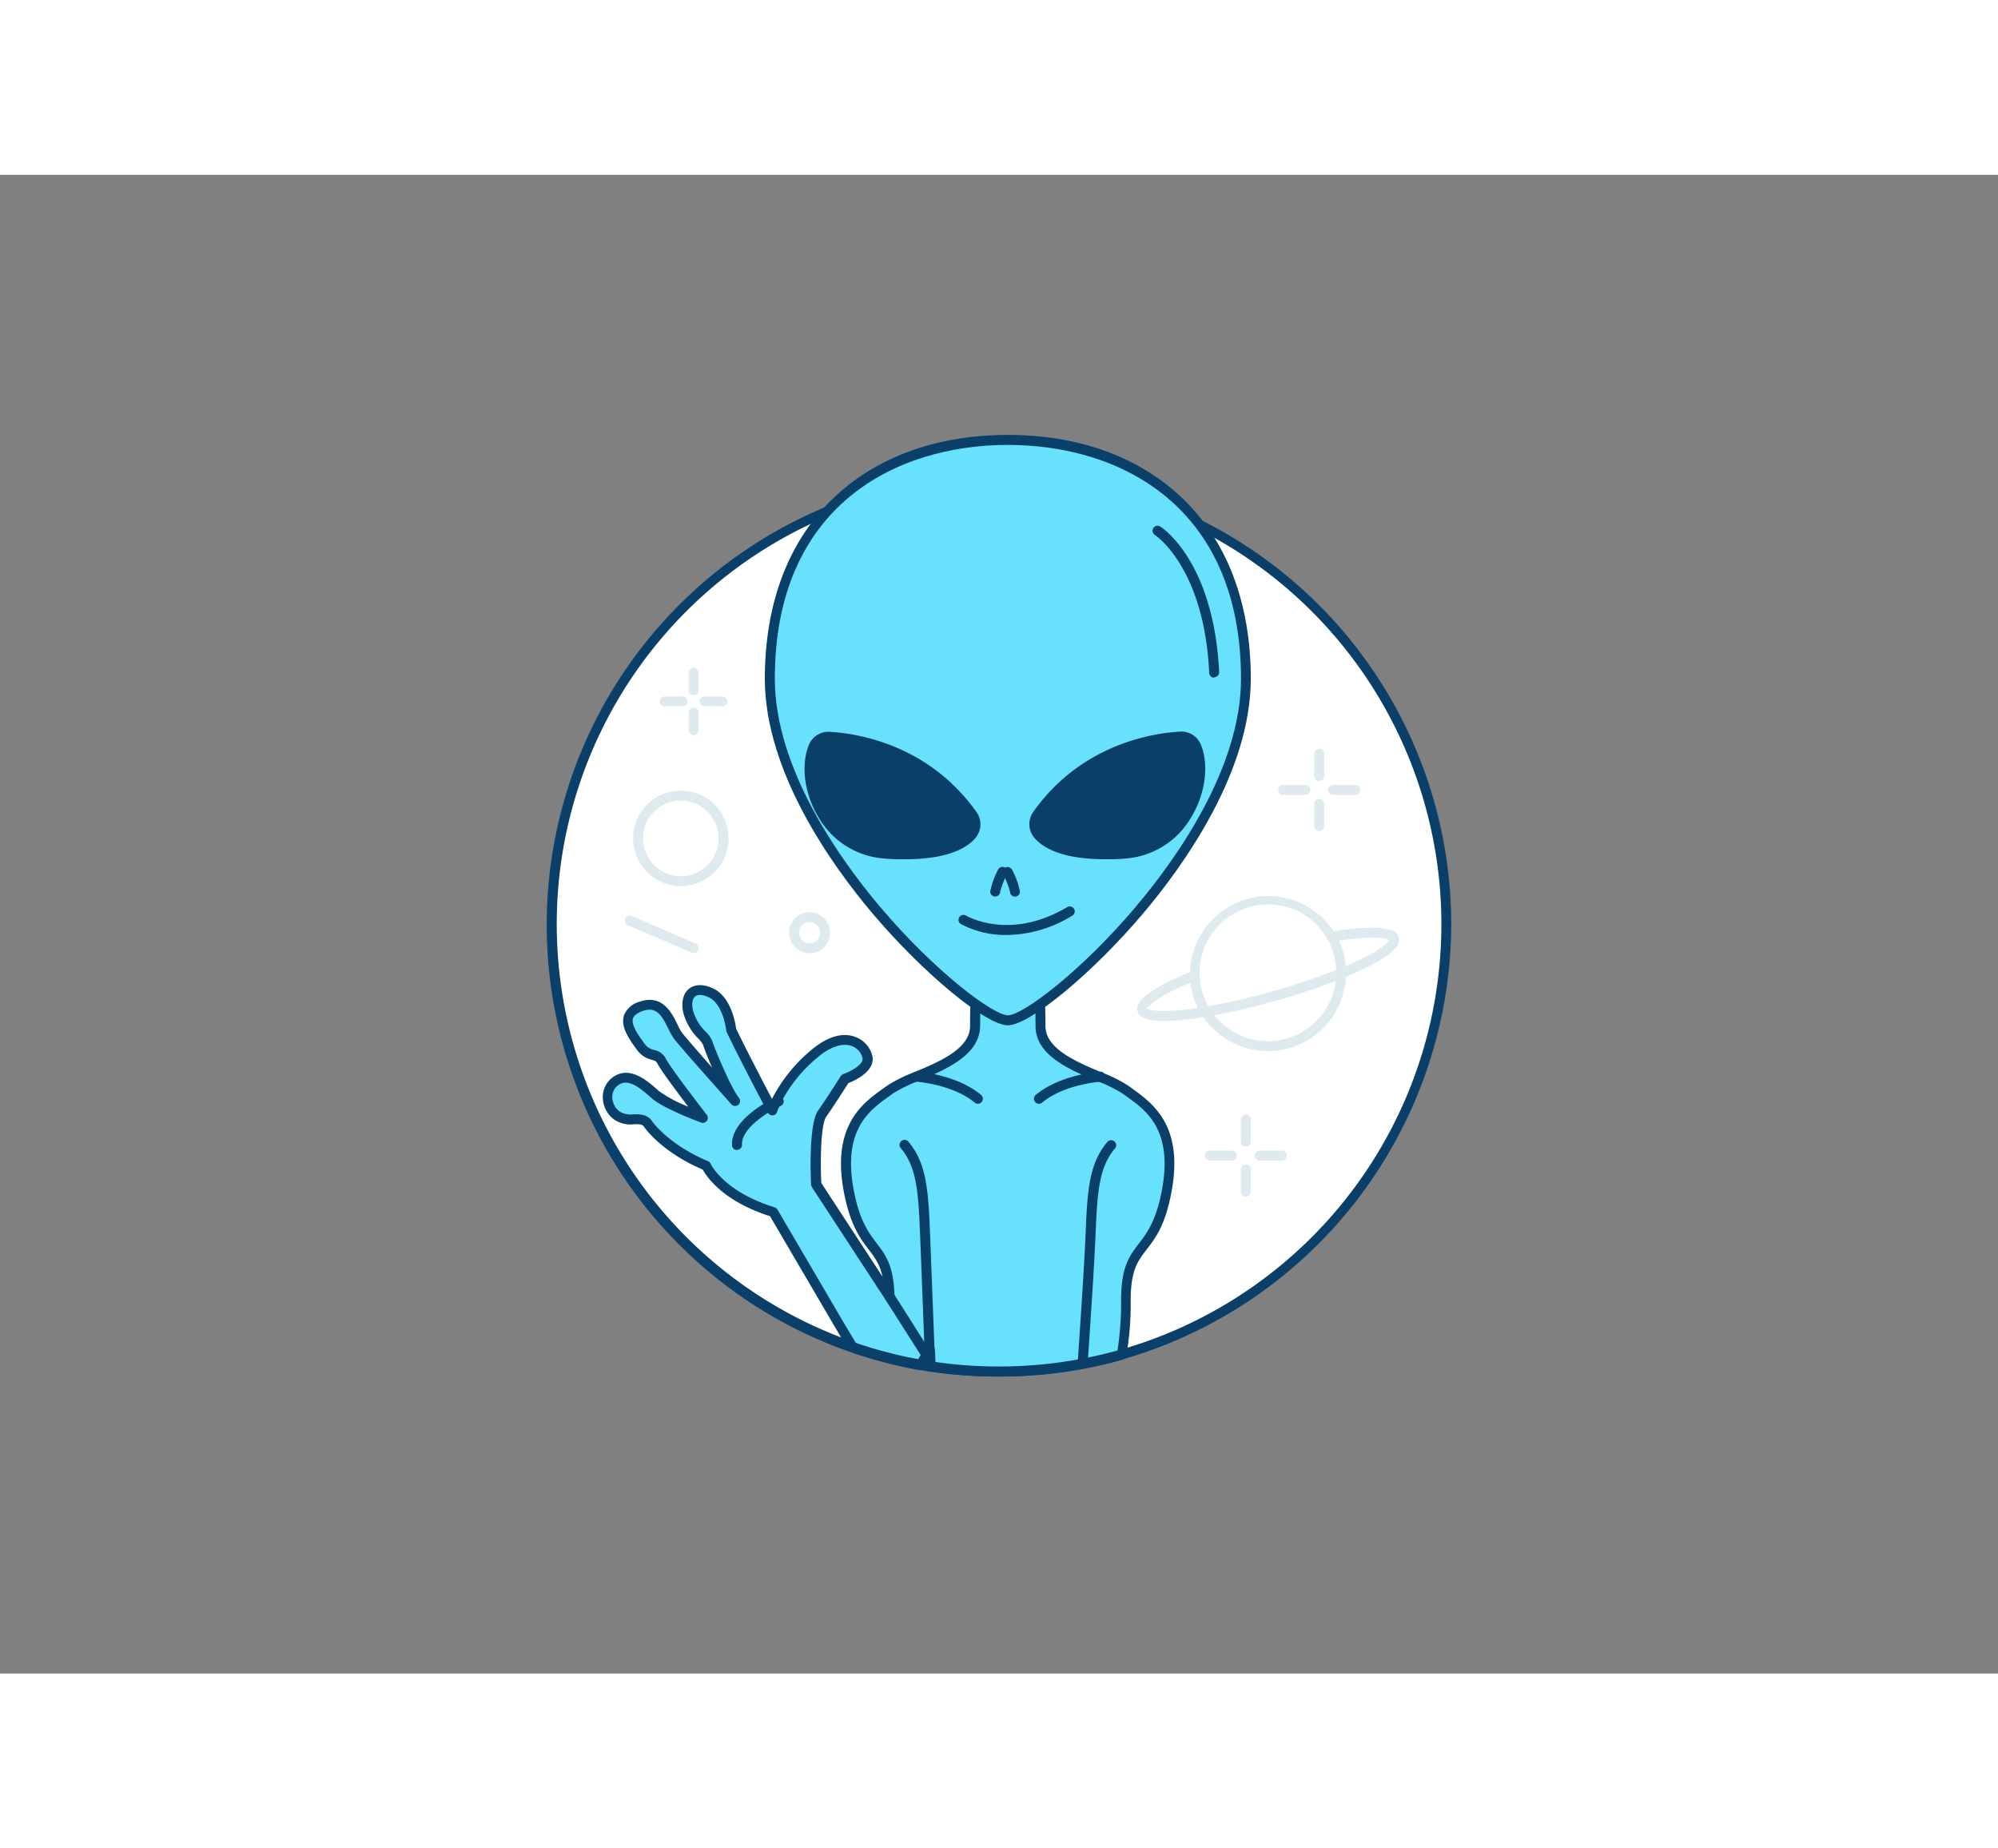 <svg xmlns="http://www.w3.org/2000/svg" viewBox="0 0 400 300" class="styles_logo__3Jd-a" width="200" height="185"><rect x="0" y="0" width="400" height="300" fill="#808080" stroke="none"/><g id="_277_alien_outline__RwSJBY81" data-name="#277_alien_outline"><path d="M289.54,150a89.58,89.58,0,0,1-65,86.12q-3.85,1.09-7.85,1.85A89.63,89.63,0,0,1,200,239.54a91.13,91.13,0,0,1-13.71-1l-.08,0c-.59-.09-1.18-.18-1.76-.29l-.12,0c-1.75-.31-3.49-.67-5.2-1.08a85.67,85.67,0,0,1-8.46-2.47A89.56,89.56,0,1,1,289.54,150Z" fill="#fff"/><path d="M200,240.54a92.2,92.2,0,0,1-13.86-1l-.12,0c-.62-.09-1.16-.18-1.7-.28a1,1,0,0,1-.22,0c-1.73-.3-3.5-.67-5.2-1.08a86.35,86.35,0,0,1-8.56-2.5,90.56,90.56,0,0,1-5-169.22A90.54,90.54,0,0,1,290.54,150a90.9,90.9,0,0,1-65.68,87.08c-2.61.75-5.28,1.37-7.94,1.87A90.23,90.23,0,0,1,200,240.54Zm-13.53-3a89.8,89.8,0,0,0,30.08-.53c2.6-.49,5.21-1.11,7.77-1.83A88.57,88.57,0,0,0,239.55,70.77,88.54,88.54,0,0,0,111.46,150,88.59,88.59,0,0,0,171,233.67a85.09,85.09,0,0,0,8.36,2.45c1.67.4,3.4.76,5.14,1.07h0l.1,0c.54.1,1.09.18,1.64.27l.16,0h0Zm.12,0,.06,0-.06,0Z" fill="#093f68"/><path d="M233.61,203.32c-2.51,13.52-8.17,9.74-8.17,22a59.27,59.27,0,0,1-.85,10.8q-3.85,1.09-7.85,1.85A89.63,89.63,0,0,1,200,239.54a91.13,91.13,0,0,1-13.71-1,18.9,18.9,0,0,0-.21-3.53h0c-.08.11-.29.57-.58,1.16l0,.12c-.1.22-.22.46-.34.7-.2.4-.42.83-.64,1.23l-.12,0c-1.75-.31-3.49-.67-5.2-1.08,0-.21-.09-.43-.13-.64a57.67,57.67,0,0,1-.91-11.13c0-.27,0-.54,0-.8-.24-11.3-5.7-8-8.16-21.2-2.51-13.51,4.25-17.28,8.33-20.27s17-5.34,17-12.73c0-1.45,0-2.89.08-4.28.2-5.71.71-10.49.71-10.49l5.76-1.57,5.76,1.57s.5,4.78.7,10.49h0c.05,1.39.08,2.82.08,4.27,0,5.29,6.61,8,11.86,10.21h0l0,0a27.76,27.76,0,0,1,5.07,2.5C229.37,186,236.12,189.81,233.61,203.32Z" fill="#68e1fd"/><path d="M200,240.54a92.2,92.2,0,0,1-13.86-1,1,1,0,0,1-.83-.79,1,1,0,0,1-.86.49,1.24,1.24,0,0,1-.35-.05c-1.73-.3-3.5-.67-5.2-1.08a1,1,0,0,1-.74-.74c0-.2-.09-.4-.13-.6a59,59,0,0,1-.94-11.4c0-.26,0-.51,0-.76-.12-5.48-1.46-7.24-3.16-9.47s-3.74-4.9-5-11.59c-2.47-13.26,3.77-17.72,7.9-20.67.28-.2.56-.39.82-.59a29.59,29.59,0,0,1,5.5-2.71c4.93-2.07,11.06-4.64,11.06-9.21,0-1.37,0-2.82.08-4.32.2-5.67.71-10.51.72-10.56a1,1,0,0,1,.73-.86l5.76-1.56a.92.92,0,0,1,.52,0l5.76,1.56a1,1,0,0,1,.73.87s.51,4.88.71,10.55c.05,1.5.08,2.94.08,4.32,0,4.56,6.12,7.13,11,9.2l.16.07.15.06a27.76,27.76,0,0,1,5.21,2.59l.81.58c4.13,3,10.38,7.41,7.91,20.68-1.24,6.69-3.22,9.29-5,11.59s-3.18,4.16-3.18,10.23a60.23,60.23,0,0,1-.87,11,1,1,0,0,1-.71.78c-2.61.75-5.28,1.37-7.94,1.87A90.23,90.23,0,0,1,200,240.54Zm-12.73-2.91a89.55,89.55,0,0,0,29.28-.64c2.39-.45,4.8-1,7.17-1.66a60.86,60.86,0,0,0,.72-10c0-6.75,1.66-8.92,3.59-11.44,1.61-2.12,3.44-4.52,4.6-10.74h0c2.23-12-3.17-15.88-7.11-18.69l-.83-.59a27.63,27.63,0,0,0-4.87-2.39l-.06,0-.19-.08c-5.46-2.29-12.26-5.16-12.26-11,0-1.35,0-2.78-.08-4.23-.15-4.38-.49-8.24-.63-9.76L201.77,155l-4.83,1.31c-.15,1.52-.49,5.38-.64,9.75-.05,1.47-.08,2.89-.08,4.24,0,5.89-6.81,8.76-12.28,11.06a29,29,0,0,0-5.1,2.48l-.83.6c-3.94,2.81-9.34,6.67-7.11,18.68,1.16,6.22,3,8.62,4.61,10.74,1.77,2.32,3.44,4.51,3.57,10.62,0,.25,0,.54,0,.82a56.16,56.16,0,0,0,.89,10.94h0c1.29.3,2.6.57,3.93.82.1-.19.19-.38.28-.57s.24-.46.33-.66l.07-.16.23-.48a6,6,0,0,1,.43-.82l.07-.08a1.05,1.05,0,0,1,.76-.34C187.12,234,187.21,234.55,187.27,237.63Zm37.32-1.51h0Z" fill="#093f68"/><path d="M220.29,180.52s-7.59.49-12.31,4.42" fill="#68e1fd"/><path d="M208,185.94a1,1,0,0,1-.77-.36,1,1,0,0,1,.13-1.41c4.91-4.09,12.56-4.63,12.88-4.65a1,1,0,1,1,.13,2c-.07,0-7.33.52-11.73,4.19A1,1,0,0,1,208,185.94Z" fill="#093f68"/><path d="M183.47,180.52s7.59.49,12.3,4.42" fill="#68e1fd"/><path d="M195.77,185.94a1,1,0,0,1-.64-.23c-4.4-3.67-11.65-4.19-11.73-4.19a1,1,0,0,1-.93-1.06,1,1,0,0,1,1.06-.94c.33,0,8,.56,12.88,4.65a1,1,0,0,1,.13,1.41A1,1,0,0,1,195.77,185.94Z" fill="#093f68"/><path d="M186.21,239.48a1,1,0,0,1-1-1l-.13-3.51c-.26-6.88-.66-17.42-.88-22.85-.34-8.53-.69-13.54-3.87-17.3a1,1,0,1,1,1.52-1.3c3.61,4.27,4,9.55,4.35,18.52.22,5.43.62,16,.88,22.85l.13,3.51a1,1,0,0,1-1,1Z" fill="#093f68"/><path d="M216.74,239h-.07a1,1,0,0,1-.93-1.07c.39-5.63,1.33-19.41,1.59-25.82.36-9,.74-14.25,4.36-18.52a1,1,0,1,1,1.52,1.3c-3.19,3.76-3.54,8.77-3.88,17.3-.26,6.21-1.11,18.88-1.59,25.88A1,1,0,0,1,216.74,239Z" fill="#093f68"/><path d="M249.41,100.85c0,32.08-40.68,68.39-47.64,68.39s-47.65-36.31-47.65-68.39,21.33-47.79,47.65-47.79S249.41,68.77,249.41,100.85Z" fill="#68e1fd"/><path d="M201.77,170.24c-4.37,0-17.08-10.53-27.2-22.52-8-9.5-21.45-28.21-21.45-46.87,0-15.39,4.94-28.06,14.28-36.66,8.62-7.94,20.5-12.13,34.37-12.13s25.74,4.19,34.36,12.13c9.34,8.6,14.28,21.27,14.28,36.66,0,18.66-13.44,37.37-21.45,46.87C218.84,159.71,206.13,170.24,201.77,170.24Zm0-116.18c-22.55,0-46.65,12.29-46.65,46.79,0,18,13.14,36.29,21,45.58,11.06,13.11,22.77,21.81,25.67,21.81s14.6-8.7,25.66-21.81c7.84-9.29,21-27.56,21-45.58C248.41,66.35,224.32,54.06,201.77,54.06Z" fill="#093f68"/><path d="M185.48,236.14l0,.12c-.1.22-.22.46-.34.7-.23.4-.49.81-.76,1.21-1.75-.31-3.49-.67-5.2-1.08a85.67,85.67,0,0,1-8.46-2.47q-1.54-2.64-3.1-5.28-6.36-10.87-12.74-21.75c-10.87-3.37-13.43-9.28-13.43-9.28-6.26-2.56-10.26-6.36-11.63-8.33s-3.94,0-6.28-1.71-2.61-5.42,0-7,5.46.83,7.68,2.83,9.6,4.7,9.6,4.7-7.24-9.33-8.26-11.32-2.5-.57-4.32-3.08-4.62-6.3.22-8,5.91,4.12,7.35,6,10.83,12.36,11.42,13c-1.8-2.2-5.17-10.48-5.51-11.65s-3.18-2.92-3.92-6.33,1.27-5.28,4.66-3.63,4,7.39,4,7.39c2.23,4.66,6.41,12.64,7.79,15.25l.3.58.15.28s.08-.25.26-.71c.09-.2.19-.44.32-.71h0a30.12,30.12,0,0,1,7.49-9.62c6.39-5.62,10.44-2.31,11,.33s-4.49,4.39-4.49,4.39-2.79,4.44-4.56,6.93-1.22,14.21-1.22,14.21l2.47,3.78L175,219.8l3.09,4.72,1.29,2Z" fill="#68e1fd"/><path d="M184.33,239.17a.47.47,0,0,1-.17,0c-1.79-.31-3.56-.68-5.26-1.09a86.35,86.35,0,0,1-8.56-2.5,1,1,0,0,1-.53-.44c-1.05-1.78-2.07-3.53-3.1-5.27q-6.27-10.71-12.55-21.42c-9.43-3-12.71-7.93-13.48-9.34-6.45-2.71-10.4-6.63-11.73-8.54-.37-.52-.82-.56-2-.52a5.92,5.92,0,0,1-4-.95,5.58,5.58,0,0,1-2.27-4.67,4.86,4.86,0,0,1,2.31-4c3.32-2.07,6.8,1.06,8.88,2.94a26.67,26.67,0,0,0,5.92,3.16c-2.24-2.94-5.46-7.25-6.14-8.58-.29-.57-.53-.63-1.16-.81a5.13,5.13,0,0,1-3.08-2.14c-1.39-1.92-3.22-4.45-2.5-6.73a4.6,4.6,0,0,1,3.21-2.77c4.52-1.55,6.42,2.33,7.55,4.65a9.88,9.88,0,0,0,.91,1.63c.68.86,3.4,4,6,6.94-1-2.2-1.7-4.14-1.86-4.67a6.09,6.09,0,0,0-.89-1.13,11.58,11.58,0,0,1-3.05-5.27c-.45-2.07,0-3.8,1.18-4.74.7-.55,2.27-1.28,4.9,0,3.53,1.71,4.38,6.94,4.51,8,2.12,4.4,5.8,11.45,7.18,14.06a31.44,31.44,0,0,1,7.5-9.47c4.11-3.61,7.18-3.64,9-3a5.44,5.44,0,0,1,3.6,3.89c.64,3-3.49,4.91-4.81,5.42-.65,1-2.88,4.54-4.41,6.69-1.12,1.57-1.23,8.88-1,13.31l11.43,17.49,3.09,4.72,1.29,2,6.11,9.65a1,1,0,0,1,.07,1s0,.12-.07.15-.2.42-.32.67c-.28.5-.56.93-.84,1.35A1,1,0,0,1,184.33,239.17Zm-13-5.37c2.66.91,5.35,1.69,8,2.32,1.46.35,3,.67,4.5.95.12-.2.25-.41.36-.61l.12-.24-7.1-11.15-3.09-4.72-11.58-17.72a1.13,1.13,0,0,1-.16-.5c-.09-2-.47-12.21,1.41-14.84,1.73-2.44,4.5-6.84,4.52-6.88a1,1,0,0,1,.52-.41c1.38-.48,4.13-1.9,3.84-3.24a3.45,3.45,0,0,0-2.27-2.42c-1.92-.63-4.44.3-7.09,2.63a29.22,29.22,0,0,0-7.21,9.22l0,.09-.21.48-.1.21c-.14.36-.21.59-.22.61a1,1,0,0,1-1.84.14l-.13-.24-.32-.62c-.21-.38-5.23-9.89-7.8-15.27a.9.9,0,0,1-.09-.33s-.57-5.21-3.43-6.59c-1.2-.59-2.22-.67-2.78-.23s-.74,1.47-.46,2.75a9.57,9.57,0,0,0,2.58,4.35,5.54,5.54,0,0,1,1.32,1.91c.31,1.08,3.63,9.23,5.32,11.3a1,1,0,0,1-.12,1.39,1,1,0,0,1-1.4-.09c-.09-.11-10-11.21-11.45-13.07a12.17,12.17,0,0,1-1.14-2c-1.36-2.78-2.44-4.54-5.11-3.62-1.1.37-1.75.87-2,1.48-.41,1.32,1.14,3.46,2.17,4.88a3.18,3.18,0,0,0,2.06,1.45,3.35,3.35,0,0,1,2.39,1.82c.8,1.57,6.16,8.59,8.16,11.17a1,1,0,0,1-1.13,1.55c-.31-.12-7.6-2.8-9.93-4.9s-4.6-3.9-6.48-2.72a2.87,2.87,0,0,0-1.37,2.39,3.56,3.56,0,0,0,1.45,3,4.12,4.12,0,0,0,2.78.57c1.21,0,2.72-.08,3.73,1.38,1.14,1.64,4.95,5.42,11.19,8a1,1,0,0,1,.54.53c0,.05,2.58,5.56,12.81,8.72a1,1,0,0,1,.56.45q6.38,10.88,12.74,21.75Z" fill="#093f68"/><path d="M155.89,185.5s-8.55,3.9-8.34,8.71" fill="#68e1fd"/><path d="M147.55,195.21a1,1,0,0,1-1-1c-.24-5.42,8.55-9.49,8.93-9.66a1,1,0,0,1,.83,1.82c-2.21,1-7.91,4.37-7.76,7.75a1,1,0,0,1-1,1.05Z" fill="#093f68"/><path d="M236.24,112.48c-5.22.33-19.21,2.45-28.57,15.67a3.25,3.25,0,0,0,.22,4c1.8,2.06,6.24,4.49,17.25,3.74,12.06-.82,17.29-14.22,14.36-21.42A3.29,3.29,0,0,0,236.24,112.48Z" fill="#093f68"/><path d="M221.3,137c-8.55,0-12.41-2.22-14.16-4.22a4.25,4.25,0,0,1-.29-5.25c9.54-13.48,23.69-15.74,29.33-16.08h0a4.25,4.25,0,0,1,4.24,2.61c1.69,4.14.86,10.06-2.06,14.73a16.56,16.56,0,0,1-13.15,8.07C223.81,137,222.5,137,221.3,137Zm15-23.56c-5.35.33-18.77,2.48-27.82,15.24a2.29,2.29,0,0,0,.17,2.78c1.39,1.6,5.37,4.15,16.42,3.4a14.58,14.58,0,0,0,11.59-7.13c2.6-4.15,3.36-9.34,1.91-12.92a2.28,2.28,0,0,0-2.27-1.37Z" fill="#093f68"/><path d="M166.14,112.48c5.22.33,19.21,2.45,28.57,15.67a3.25,3.25,0,0,1-.23,4c-1.79,2.06-6.23,4.49-17.24,3.74-12.06-.82-17.29-14.22-14.36-21.42A3.29,3.29,0,0,1,166.14,112.48Z" fill="#093f68"/><path d="M181.08,137c-1.21,0-2.51,0-3.91-.14A16.55,16.55,0,0,1,164,128.83c-2.92-4.67-3.75-10.59-2.06-14.73a4.25,4.25,0,0,1,4.24-2.61h0c5.64.34,19.78,2.6,29.33,16.08a4.25,4.25,0,0,1-.29,5.25C193.49,134.82,189.62,137,181.08,137Zm-15.15-23.56a2.27,2.27,0,0,0-2.12,1.37c-1.46,3.58-.69,8.77,1.9,12.92a14.62,14.62,0,0,0,11.6,7.13c11.05.75,15-1.8,16.42-3.4a2.29,2.29,0,0,0,.17-2.78c-9.05-12.76-22.47-14.91-27.82-15.24h-.15Z" fill="#093f68"/><path d="M199.24,144.46h0a1,1,0,0,1-1-1,16,16,0,0,1,1.53-4.29,1,1,0,1,1,1.8.86,18.45,18.45,0,0,0-1.33,3.44A1,1,0,0,1,199.24,144.46Z" fill="#093f68"/><path d="M203.2,144.48a1,1,0,0,1-1-1,18,18,0,0,0-1.33-3.43,1,1,0,1,1,1.8-.86,16,16,0,0,1,1.53,4.29A1,1,0,0,1,203.2,144.48Z" fill="#093f68"/><path d="M201.6,152.16a19.06,19.06,0,0,1-9.32-2.24,1,1,0,0,1,1-1.71h0c.36.21,8.83,5.16,20.29-1.58a1,1,0,1,1,1,1.72A25.54,25.54,0,0,1,201.6,152.16Z" fill="#093f68"/><path d="M243.08,100.66a1,1,0,0,1-1-1c-1-21.09-10.78-27.52-10.88-27.58a1,1,0,0,1-.3-1.38,1,1,0,0,1,1.38-.31c.43.28,10.71,7,11.8,29.17a1,1,0,0,1-1,1Z" fill="#093f68"/><circle cx="136.3" cy="132.82" r="8.56" fill="#fff"/><path d="M136.3,142.38a9.56,9.56,0,1,1,9.56-9.56A9.57,9.57,0,0,1,136.3,142.38Zm0-17.12a7.56,7.56,0,1,0,7.56,7.56A7.58,7.58,0,0,0,136.3,125.26Z" fill="#dfeaef"/><path d="M253.8,175.4A15.69,15.69,0,0,1,238.75,164a15.67,15.67,0,0,1,30.15-8.53,15.67,15.67,0,0,1-10.81,19.34A15.81,15.81,0,0,1,253.8,175.4Zm0-29.35A13.68,13.68,0,1,0,267,156,13.61,13.61,0,0,0,253.82,146.05Z" fill="#dfeaef"/><path d="M233.07,169.38c-4.77,0-5.16-1.38-5.32-1.94-.22-.8-.9-3.21,11-8.08a1,1,0,1,1,.76,1.85c-7.59,3.09-9.64,5.08-9.85,5.68.49.4,3.32,1,11.54-.35a127.76,127.76,0,0,0,13.63-3.13,127.89,127.89,0,0,0,13.25-4.48c7.73-3.12,9.8-5.13,10-5.74-.49-.4-3.28-1-11.35.32a1,1,0,0,1-1.15-.82,1,1,0,0,1,.82-1.15c12.72-2.11,13.4.31,13.62,1.1s.92,3.24-11.19,8.15a135.36,135.36,0,0,1-13.46,4.55,131.74,131.74,0,0,1-13.85,3.17A52.44,52.44,0,0,1,233.07,169.38Z" fill="#dfeaef"/><circle cx="162.08" cy="151.7" r="3.1" fill="#fff"/><path d="M162.08,155.8a4.1,4.1,0,1,1,4.1-4.1A4.1,4.1,0,0,1,162.08,155.8Zm0-6.2a2.1,2.1,0,1,0,2.1,2.1A2.1,2.1,0,0,0,162.08,149.6Z" fill="#dfeaef"/><path d="M264.11,121.35a1,1,0,0,1-1-1v-4.44a1,1,0,1,1,2,0v4.44A1,1,0,0,1,264.11,121.35Z" fill="#dfeaef"/><path d="M264.11,131.35a1,1,0,0,1-1-1v-4.44a1,1,0,1,1,2,0v4.44A1,1,0,0,1,264.11,131.35Z" fill="#dfeaef"/><path d="M271.33,124.13h-4.44a1,1,0,0,1,0-2h4.44a1,1,0,0,1,0,2Z" fill="#dfeaef"/><path d="M261.33,124.13h-4.44a1,1,0,0,1,0-2h4.44a1,1,0,0,1,0,2Z" fill="#dfeaef"/><path d="M249.41,194.54a1,1,0,0,1-1-1V189.1a1,1,0,0,1,2,0v4.44A1,1,0,0,1,249.41,194.54Z" fill="#dfeaef"/><path d="M249.41,204.54a1,1,0,0,1-1-1V199.1a1,1,0,0,1,2,0v4.44A1,1,0,0,1,249.41,204.54Z" fill="#dfeaef"/><path d="M256.63,197.32h-4.44a1,1,0,0,1,0-2h4.44a1,1,0,0,1,0,2Z" fill="#dfeaef"/><path d="M246.63,197.32h-4.44a1,1,0,0,1,0-2h4.44a1,1,0,0,1,0,2Z" fill="#dfeaef"/><path d="M138.86,104.19a1,1,0,0,1-1-1V99.66a1,1,0,0,1,2,0v3.53A1,1,0,0,1,138.86,104.19Z" fill="#dfeaef"/><path d="M138.86,112.15a1,1,0,0,1-1-1v-3.53a1,1,0,0,1,2,0v3.53A1,1,0,0,1,138.86,112.15Z" fill="#dfeaef"/><path d="M144.61,106.4h-3.54a1,1,0,0,1,0-2h3.54a1,1,0,0,1,0,2Z" fill="#dfeaef"/><path d="M136.65,106.4h-3.54a1,1,0,0,1,0-2h3.54a1,1,0,0,1,0,2Z" fill="#dfeaef"/><line x1="126.19" y1="149.31" x2="138.86" y2="154.8" fill="#fff"/><path d="M138.86,155.8a1,1,0,0,1-.4-.09l-12.66-5.48a1,1,0,1,1,.79-1.83l12.67,5.48a1,1,0,0,1-.4,1.92Z" fill="#dfeaef"/></g></svg>